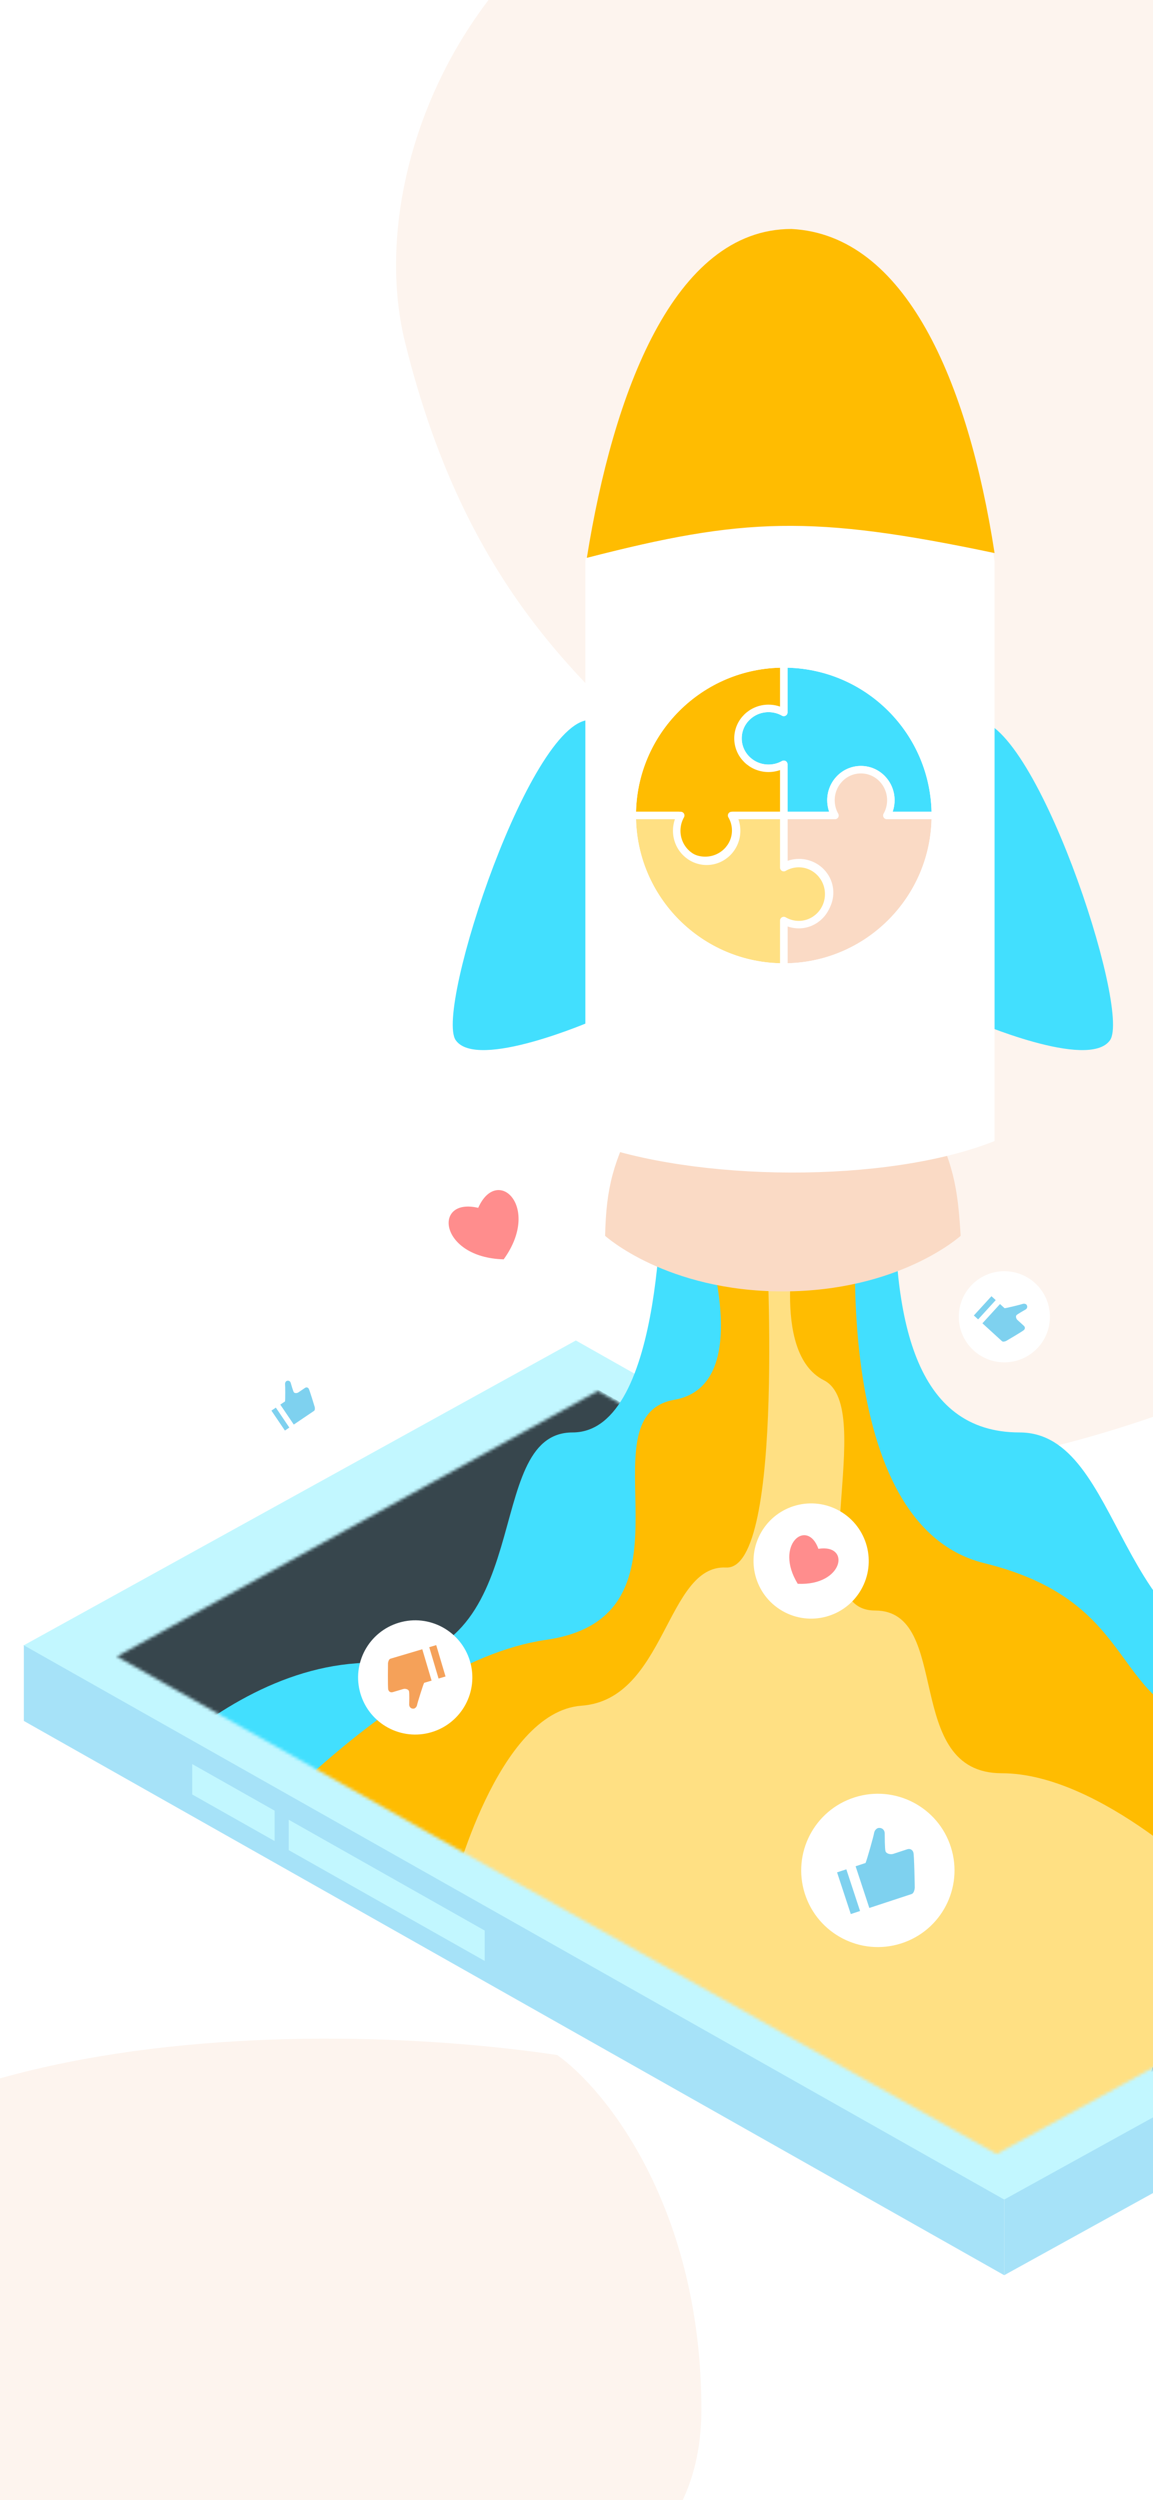<svg width="375" height="813" viewBox="0 0 375 813" fill="none" xmlns="http://www.w3.org/2000/svg">
<path d="M228.116 783.542C228.116 717.912 196.863 679.367 181.237 668.298C96.269 655.602 -79.332 657.555 -101.99 766.939C-130.312 903.67 -1.395 899.763 58.18 878.277C117.755 856.791 228.116 865.581 228.116 783.542Z" fill="#F9DAC4" fill-opacity="0.3"/>
<path d="M468.646 38.55C380.939 44.181 377.567 -69.856 268.507 -58.979C159.446 -48.102 116.761 50.453 131.697 111.142C173.351 280.403 298.488 230.235 248.278 396.553C198.067 562.87 484.898 422.768 486.684 398.642C517.149 336.453 652.654 26.736 468.646 38.55Z" fill="#F9DAC4" fill-opacity="0.3"/>
<g filter="url(#filter0_d)">
<path d="M187.287 431.592L506.297 611.931L326.57 711.167L7.559 530.827L187.287 431.592Z" fill="#C2F7FF"/>
<path d="M506.245 636.383L506.245 611.781L326.607 710.967L326.607 735.57L506.245 636.383Z" fill="#A6E2F8"/>
<path d="M7.755 555.319L326.607 735.57L326.607 710.967L7.755 530.717L7.755 555.319Z" fill="#A6E2F8"/>
<path d="M93.896 597.327L157.64 633.362L157.64 623.482L93.896 587.447L93.896 597.327Z" fill="#C2F7FF"/>
<path d="M62.511 579.225L89.31 594.375L89.31 584.495L62.511 569.345L62.511 579.225Z" fill="#C2F7FF"/>
<path d="M331.593 461.501C297.604 461.501 289.997 425.039 291.095 378.629H215.161C215.161 378.629 216.607 461.501 186.234 461.501C155.86 461.501 176.109 536.385 121.147 536.385C66.186 536.385 166.075 576.715 166.075 576.715L492.863 599.288C492.863 599.288 465.382 538.382 414.036 536.385C362.69 534.388 365.583 461.501 331.593 461.501Z" fill="#42DFFE"/>
<path d="M320.116 504.01C267.355 490.998 279.167 382.568 279.167 382.568L224.562 382.568C224.562 382.568 250.03 445.458 219.319 450.879C188.607 456.301 230.343 521.358 177.582 528.948C124.821 536.539 144.426 582.669 144.426 582.669L442.963 610.271C442.963 610.271 438.238 564.73 398.864 558.224C359.49 551.719 372.877 517.021 320.116 504.01Z" fill="#FFBC01"/>
<path d="M267.953 444.527C250.191 435.541 259.275 395.603 259.275 395.603H249.151C249.151 395.603 255.659 506.431 236.133 505.433C216.608 504.434 216.608 548.366 189.127 550.363C161.646 552.36 156.874 594.034 156.874 594.034L395.956 610.271C395.956 610.271 358.351 572.329 325.808 572.329C293.265 572.329 309.898 519.411 284.586 519.411C259.275 519.411 285.715 453.513 267.953 444.527Z" fill="#FFE083"/>
<mask id="mask0" mask-type="alpha" maskUnits="userSpaceOnUse" x="38" y="401" width="443" height="342">
<path d="M194.47 447.992L480.572 609.781L324.127 696.162L38.024 534.373L194.47 447.992Z" fill="#37464D"/>
</mask>
<g mask="url(#mask0)">
<path d="M187.287 443.498L506.297 623.838L326.57 723.074L7.559 542.734L187.287 443.498Z" fill="#37464D"/>
<path d="M331.593 461.501C297.604 461.501 289.997 425.039 291.095 378.629H215.161C215.161 378.629 216.608 461.501 186.234 461.501C155.86 461.501 176.109 536.385 121.148 536.385C66.186 536.385 23.193 599.288 23.193 599.288H492.863C492.863 599.288 465.382 538.382 414.036 536.385C362.69 534.388 365.583 461.501 331.593 461.501Z" fill="#42DFFE"/>
<path d="M320.116 504.01C267.355 490.998 279.167 382.568 279.167 382.568L224.562 382.568C224.562 382.568 250.03 445.458 219.319 450.879C188.607 456.301 230.343 521.358 177.582 528.948C124.821 536.539 64.867 610.271 64.867 610.271H442.963C442.963 610.271 438.238 564.73 398.864 558.224C359.49 551.719 372.877 517.021 320.116 504.01Z" fill="#FFBC01"/>
<path d="M267.953 444.527C250.191 435.541 259.275 395.603 259.275 395.603H249.151C249.151 395.603 255.659 506.431 236.134 505.433C216.608 504.434 216.608 548.366 189.127 550.363C161.646 552.36 147.182 610.271 147.182 610.271L357.233 716.654L395.956 610.271C395.956 610.271 358.351 572.329 325.808 572.329C293.265 572.329 309.898 519.411 284.587 519.411C259.275 519.411 285.716 453.513 267.953 444.527Z" fill="#FFE083"/>
</g>
<path d="M301.598 357.812H207.645C199.348 373.255 197.172 381.959 196.804 397.562C196.804 397.562 216.679 415.63 254.621 415.63C292.564 415.63 312.439 397.562 312.439 397.562C311.507 382.035 310.175 373.33 301.598 357.812Z" fill="#FADAC5"/>
<path d="M316.568 229.836V327.603C316.568 327.603 354.078 343.898 361.024 333.94C367.971 323.982 336.078 227.321 316.568 229.836Z" fill="#42DFFE"/>
<path d="M192.674 229.836V327.603C192.674 327.603 155.164 343.898 148.218 333.94C141.272 323.982 173.165 227.321 192.674 229.836Z" fill="#42DFFE"/>
<path d="M323.108 175.552C269.798 163.592 240.782 163.683 190.521 177.147L190.385 178.347V366.733C225.771 380.139 288.576 380.669 323.471 366.733V178.348L323.108 175.552Z" fill="white"/>
<g clip-path="url(#clip0)">
<path d="M254.917 227.343V211.572C282.14 211.572 304.208 233.64 304.208 260.863H288.437C289.266 259.403 289.74 257.707 289.74 255.899C289.74 250.415 285.379 245.97 280 245.97C274.62 245.97 270.259 250.415 270.259 255.899C270.259 257.707 270.733 259.403 271.562 260.863H254.917V244.219C253.484 245.064 251.727 245.521 249.952 245.521C244.573 245.521 240.024 241.264 240.024 235.78C240.024 230.297 244.573 226.04 249.952 226.04C251.727 226.04 253.484 226.498 254.917 227.343Z" fill="#42DFFE" stroke="white" stroke-width="2.437" stroke-linejoin="round"/>
<path d="M220.751 260.863H205.626C205.626 233.64 227.694 211.572 254.917 211.572V227.343C253.457 226.514 251.761 226.04 249.953 226.04C244.469 226.04 240.024 230.401 240.024 235.781C240.024 241.16 244.469 245.522 249.953 245.522C251.761 245.522 253.457 245.047 254.917 244.218V260.863H237.951C238.796 262.296 239.28 263.959 239.28 265.734C239.28 271.113 234.834 275.475 229.351 275.475C223.867 275.475 219.422 271.113 219.422 265.734C219.422 263.959 219.906 262.296 220.751 260.863Z" fill="#FFBC01" stroke="white" stroke-width="2.437" stroke-linejoin="round"/>
<path d="M288.437 260.863H304.208C304.208 288.086 282.14 310.155 254.917 310.155V294.384C256.378 295.212 258.073 295.687 259.881 295.687C265.365 295.687 269.81 291.325 269.81 285.946C269.81 280.566 265.365 276.205 259.881 276.205C258.073 276.205 256.378 276.679 254.917 277.508V260.863H271.562C270.717 259.43 270.259 257.673 270.259 255.898C270.259 250.519 274.516 245.97 280 245.97C285.483 245.97 289.741 250.519 289.741 255.898C289.741 257.673 289.282 259.43 288.437 260.863Z" fill="#FADAC5" stroke="white" stroke-width="2.437" stroke-linejoin="round"/>
<path d="M254.917 295.03V310.155C227.694 310.155 205.626 288.086 205.626 260.863H221.397C220.568 262.323 220.094 264.019 220.094 265.827C220.094 271.311 224.455 275.756 229.835 275.756C235.214 275.756 239.575 271.311 239.575 265.827C239.575 264.019 239.101 262.323 238.272 260.863H254.917V277.829C256.35 276.984 258.013 276.501 259.788 276.501C265.167 276.501 269.528 280.946 269.528 286.429C269.528 291.913 265.167 296.358 259.788 296.358C258.013 296.358 256.35 295.874 254.917 295.03Z" fill="#FFE083" stroke="white" stroke-width="2.437" stroke-linejoin="round"/>
<path d="M303.599 260.863C303.599 287.75 281.803 309.545 254.917 309.545C228.031 309.545 206.235 287.75 206.235 260.863C206.235 233.977 228.031 212.181 254.917 212.181C281.803 212.181 303.599 233.977 303.599 260.863Z" stroke="white" stroke-width="1.218"/>
</g>
<path d="M323.471 175.52C263.799 162.993 241.817 163.975 190.868 177.083C199.394 123.825 219.027 70.132 257.42 70.132C294.485 72.022 314.827 119.568 323.471 175.52Z" fill="#FFBC01"/>
<g filter="url(#filter1_d)">
<circle cx="285.513" cy="601.267" r="24.927" transform="rotate(-17.604 285.513 601.267)" fill="white"/>
<path d="M285.424 587.549C285.641 587.445 285.826 587.45 286.077 587.451C287.015 587.46 287.719 588.23 287.741 589.158C287.757 590.071 287.741 594.234 288.009 595.048C288.271 595.846 289.634 596.183 290.538 595.885L295.058 594.398C295.962 594.1 296.763 594.505 297.061 595.409C297.358 596.313 297.518 606.947 297.518 606.947C297.455 607.619 297.185 608.726 296.507 608.949L282.736 613.481L278.274 599.921L281.498 598.86C281.913 598.039 284.135 590.127 284.28 589.145C284.393 588.423 284.847 587.823 285.424 587.549V587.549ZM272.247 601.904L275.261 600.912L279.723 614.472L276.709 615.464L272.247 601.904Z" fill="#7ED1EF"/>
</g>
<g filter="url(#filter2_d)">
<circle cx="326.655" cy="422.306" r="14.819" transform="rotate(43.026 326.655 422.306)" fill="white"/>
<path d="M333.737 418.26C333.854 418.341 333.905 418.439 333.978 418.569C334.247 419.058 334.053 419.647 333.579 419.929C333.11 420.203 330.949 421.409 330.605 421.785C330.268 422.154 330.491 422.958 330.909 423.34L332.998 425.248C333.415 425.63 333.439 426.162 333.058 426.58C332.676 426.998 327.213 430.181 327.213 430.181C326.847 430.345 326.194 430.527 325.881 430.241L319.518 424.428L325.242 418.162L326.732 419.523C327.278 419.499 332.025 418.343 332.576 418.132C332.983 417.98 333.427 418.04 333.737 418.26V418.26ZM322.458 415.618L323.85 416.89L318.125 423.156L316.733 421.883L322.458 415.618Z" fill="#7ED1EF"/>
</g>
<g filter="url(#filter3_d)">
<circle cx="95.183" cy="450.619" r="13.677" transform="rotate(-33.451 95.183 450.619)" fill="white"/>
<path d="M93.081 443.391C93.179 443.304 93.278 443.279 93.41 443.242C93.907 443.106 94.394 443.407 94.544 443.894C94.69 444.373 95.305 446.573 95.568 446.962C95.827 447.344 96.596 447.317 97.029 447.025L99.192 445.563C99.624 445.27 100.108 445.364 100.4 445.796C100.693 446.229 102.37 451.818 102.37 451.818C102.438 452.182 102.461 452.807 102.137 453.026L95.547 457.481L91.16 450.993L92.703 449.949C92.799 449.454 92.787 444.945 92.716 444.405C92.667 444.007 92.817 443.622 93.081 443.391V443.391ZM88.276 452.942L89.718 451.967L94.105 458.456L92.663 459.431L88.276 452.942Z" fill="#7ED1EF"/>
</g>
<g filter="url(#filter4_d)">
<circle cx="135.046" cy="539.191" r="18.576" transform="rotate(-16.526 135.046 539.191)" fill="white"/>
<path d="M134.773 549.282C134.609 549.356 134.471 549.347 134.285 549.341C133.586 549.314 133.078 548.725 133.083 548.033C133.09 547.353 133.194 544.252 133.012 543.64C132.834 543.039 131.826 542.759 131.146 542.961L127.747 543.969C127.067 544.171 126.479 543.852 126.277 543.172C126.076 542.493 126.19 534.568 126.19 534.568C126.252 534.069 126.477 533.25 126.987 533.098L137.344 530.025L140.37 540.224L137.945 540.943C137.619 541.546 135.789 547.39 135.66 548.119C135.56 548.654 135.209 549.091 134.773 549.282V549.282ZM144.903 538.879L142.637 539.551L139.611 529.353L141.877 528.68L144.903 538.879Z" fill="#F5A159"/>
</g>
<g filter="url(#filter5_d)">
<circle cx="158.403" cy="390.44" r="26.494" transform="rotate(-26.952 158.403 390.44)" fill="white"/>
<path fill-rule="evenodd" clip-rule="evenodd" d="M163.79 401.318C142.764 400.762 140.649 381.043 155.529 384.577C161.739 370.6 176.139 384.235 163.837 401.295L163.849 401.32C163.839 401.32 163.829 401.319 163.819 401.319C163.813 401.327 163.808 401.335 163.802 401.343L163.79 401.318Z" fill="#FF8D8D"/>
</g>
<g filter="url(#filter6_d)">
<circle cx="263.811" cy="500.565" r="18.736" transform="rotate(30.02 263.811 500.565)" fill="white"/>
<path fill-rule="evenodd" clip-rule="evenodd" d="M259.438 507.952C251.664 495.271 262.54 486.417 266.18 496.601C276.861 494.896 274.326 508.69 259.47 507.971L259.46 507.988C259.456 507.982 259.452 507.976 259.449 507.97C259.442 507.969 259.435 507.969 259.428 507.969L259.438 507.952Z" fill="#FF8D8D"/>
</g>
</g>
<defs>
<filter id="filter0_d" x="-7.115" y="70.132" width="528.23" height="727.034" filterUnits="userSpaceOnUse" color-interpolation-filters="sRGB">
<feFlood flood-opacity="0" result="BackgroundImageFix"/>
<feColorMatrix in="SourceAlpha" type="matrix" values="0 0 0 0 0 0 0 0 0 0 0 0 0 0 0 0 0 0 127 0" result="hardAlpha"/>
<feOffset dy="4.33"/>
<feGaussianBlur stdDeviation="2.165"/>
<feColorMatrix type="matrix" values="0 0 0 0 0 0 0 0 0 0 0 0 0 0 0 0 0 0 0.25 0"/>
<feBlend mode="normal" in2="BackgroundImageFix" result="effect1_dropShadow"/>
<feBlend mode="normal" in="SourceGraphic" in2="effect1_dropShadow" result="shape"/>
</filter>
<filter id="filter1_d" x="251.556" y="569.969" width="67.915" height="67.915" filterUnits="userSpaceOnUse" color-interpolation-filters="sRGB">
<feFlood flood-opacity="0" result="BackgroundImageFix"/>
<feColorMatrix in="SourceAlpha" type="matrix" values="0 0 0 0 0 0 0 0 0 0 0 0 0 0 0 0 0 0 127 0" result="hardAlpha"/>
<feOffset dy="2.659"/>
<feGaussianBlur stdDeviation="1.329"/>
<feColorMatrix type="matrix" values="0 0 0 0 0 0 0 0 0 0 0 0 0 0 0 0 0 0 0.25 0"/>
<feBlend mode="normal" in2="BackgroundImageFix" result="effect1_dropShadow"/>
<feBlend mode="normal" in="SourceGraphic" in2="effect1_dropShadow" result="shape"/>
</filter>
<filter id="filter2_d" x="304.129" y="401.36" width="45.053" height="45.053" filterUnits="userSpaceOnUse" color-interpolation-filters="sRGB">
<feFlood flood-opacity="0" result="BackgroundImageFix"/>
<feColorMatrix in="SourceAlpha" type="matrix" values="0 0 0 0 0 0 0 0 0 0 0 0 0 0 0 0 0 0 127 0" result="hardAlpha"/>
<feOffset dy="1.581"/>
<feGaussianBlur stdDeviation="0.79"/>
<feColorMatrix type="matrix" values="0 0 0 0 0 0 0 0 0 0 0 0 0 0 0 0 0 0 0.25 0"/>
<feBlend mode="normal" in2="BackgroundImageFix" result="effect1_dropShadow"/>
<feBlend mode="normal" in="SourceGraphic" in2="effect1_dropShadow" result="shape"/>
</filter>
<filter id="filter3_d" x="74.774" y="431.668" width="40.819" height="40.819" filterUnits="userSpaceOnUse" color-interpolation-filters="sRGB">
<feFlood flood-opacity="0" result="BackgroundImageFix"/>
<feColorMatrix in="SourceAlpha" type="matrix" values="0 0 0 0 0 0 0 0 0 0 0 0 0 0 0 0 0 0 127 0" result="hardAlpha"/>
<feOffset dy="1.459"/>
<feGaussianBlur stdDeviation="0.729"/>
<feColorMatrix type="matrix" values="0 0 0 0 0 0 0 0 0 0 0 0 0 0 0 0 0 0 0.25 0"/>
<feBlend mode="normal" in2="BackgroundImageFix" result="effect1_dropShadow"/>
<feBlend mode="normal" in="SourceGraphic" in2="effect1_dropShadow" result="shape"/>
</filter>
<filter id="filter4_d" x="109.972" y="516.099" width="50.148" height="50.148" filterUnits="userSpaceOnUse" color-interpolation-filters="sRGB">
<feFlood flood-opacity="0" result="BackgroundImageFix"/>
<feColorMatrix in="SourceAlpha" type="matrix" values="0 0 0 0 0 0 0 0 0 0 0 0 0 0 0 0 0 0 127 0" result="hardAlpha"/>
<feOffset dy="1.981"/>
<feGaussianBlur stdDeviation="0.991"/>
<feColorMatrix type="matrix" values="0 0 0 0 0 0 0 0 0 0 0 0 0 0 0 0 0 0 0.25 0"/>
<feBlend mode="normal" in2="BackgroundImageFix" result="effect1_dropShadow"/>
<feBlend mode="normal" in="SourceGraphic" in2="effect1_dropShadow" result="shape"/>
</filter>
<filter id="filter5_d" x="118.89" y="354.815" width="79.026" height="79.026" filterUnits="userSpaceOnUse" color-interpolation-filters="sRGB">
<feFlood flood-opacity="0" result="BackgroundImageFix"/>
<feColorMatrix in="SourceAlpha" type="matrix" values="0 0 0 0 0 0 0 0 0 0 0 0 0 0 0 0 0 0 127 0" result="hardAlpha"/>
<feOffset dy="3.888"/>
<feGaussianBlur stdDeviation="1.944"/>
<feColorMatrix type="matrix" values="0 0 0 0 0 0 0 0 0 0 0 0 0 0 0 0 0 0 0.25 0"/>
<feBlend mode="normal" in2="BackgroundImageFix" result="effect1_dropShadow"/>
<feBlend mode="normal" in="SourceGraphic" in2="effect1_dropShadow" result="shape"/>
</filter>
<filter id="filter6_d" x="235.465" y="474.969" width="56.692" height="56.692" filterUnits="userSpaceOnUse" color-interpolation-filters="sRGB">
<feFlood flood-opacity="0" result="BackgroundImageFix"/>
<feColorMatrix in="SourceAlpha" type="matrix" values="0 0 0 0 0 0 0 0 0 0 0 0 0 0 0 0 0 0 127 0" result="hardAlpha"/>
<feOffset dy="2.749"/>
<feGaussianBlur stdDeviation="1.375"/>
<feColorMatrix type="matrix" values="0 0 0 0 0 0 0 0 0 0 0 0 0 0 0 0 0 0 0.25 0"/>
<feBlend mode="normal" in2="BackgroundImageFix" result="effect1_dropShadow"/>
<feBlend mode="normal" in="SourceGraphic" in2="effect1_dropShadow" result="shape"/>
</filter>
<clipPath id="clip0">
<rect width="101.58" height="101.496" fill="white" transform="translate(204.13 210.128)"/>
</clipPath>
</defs>
</svg>
